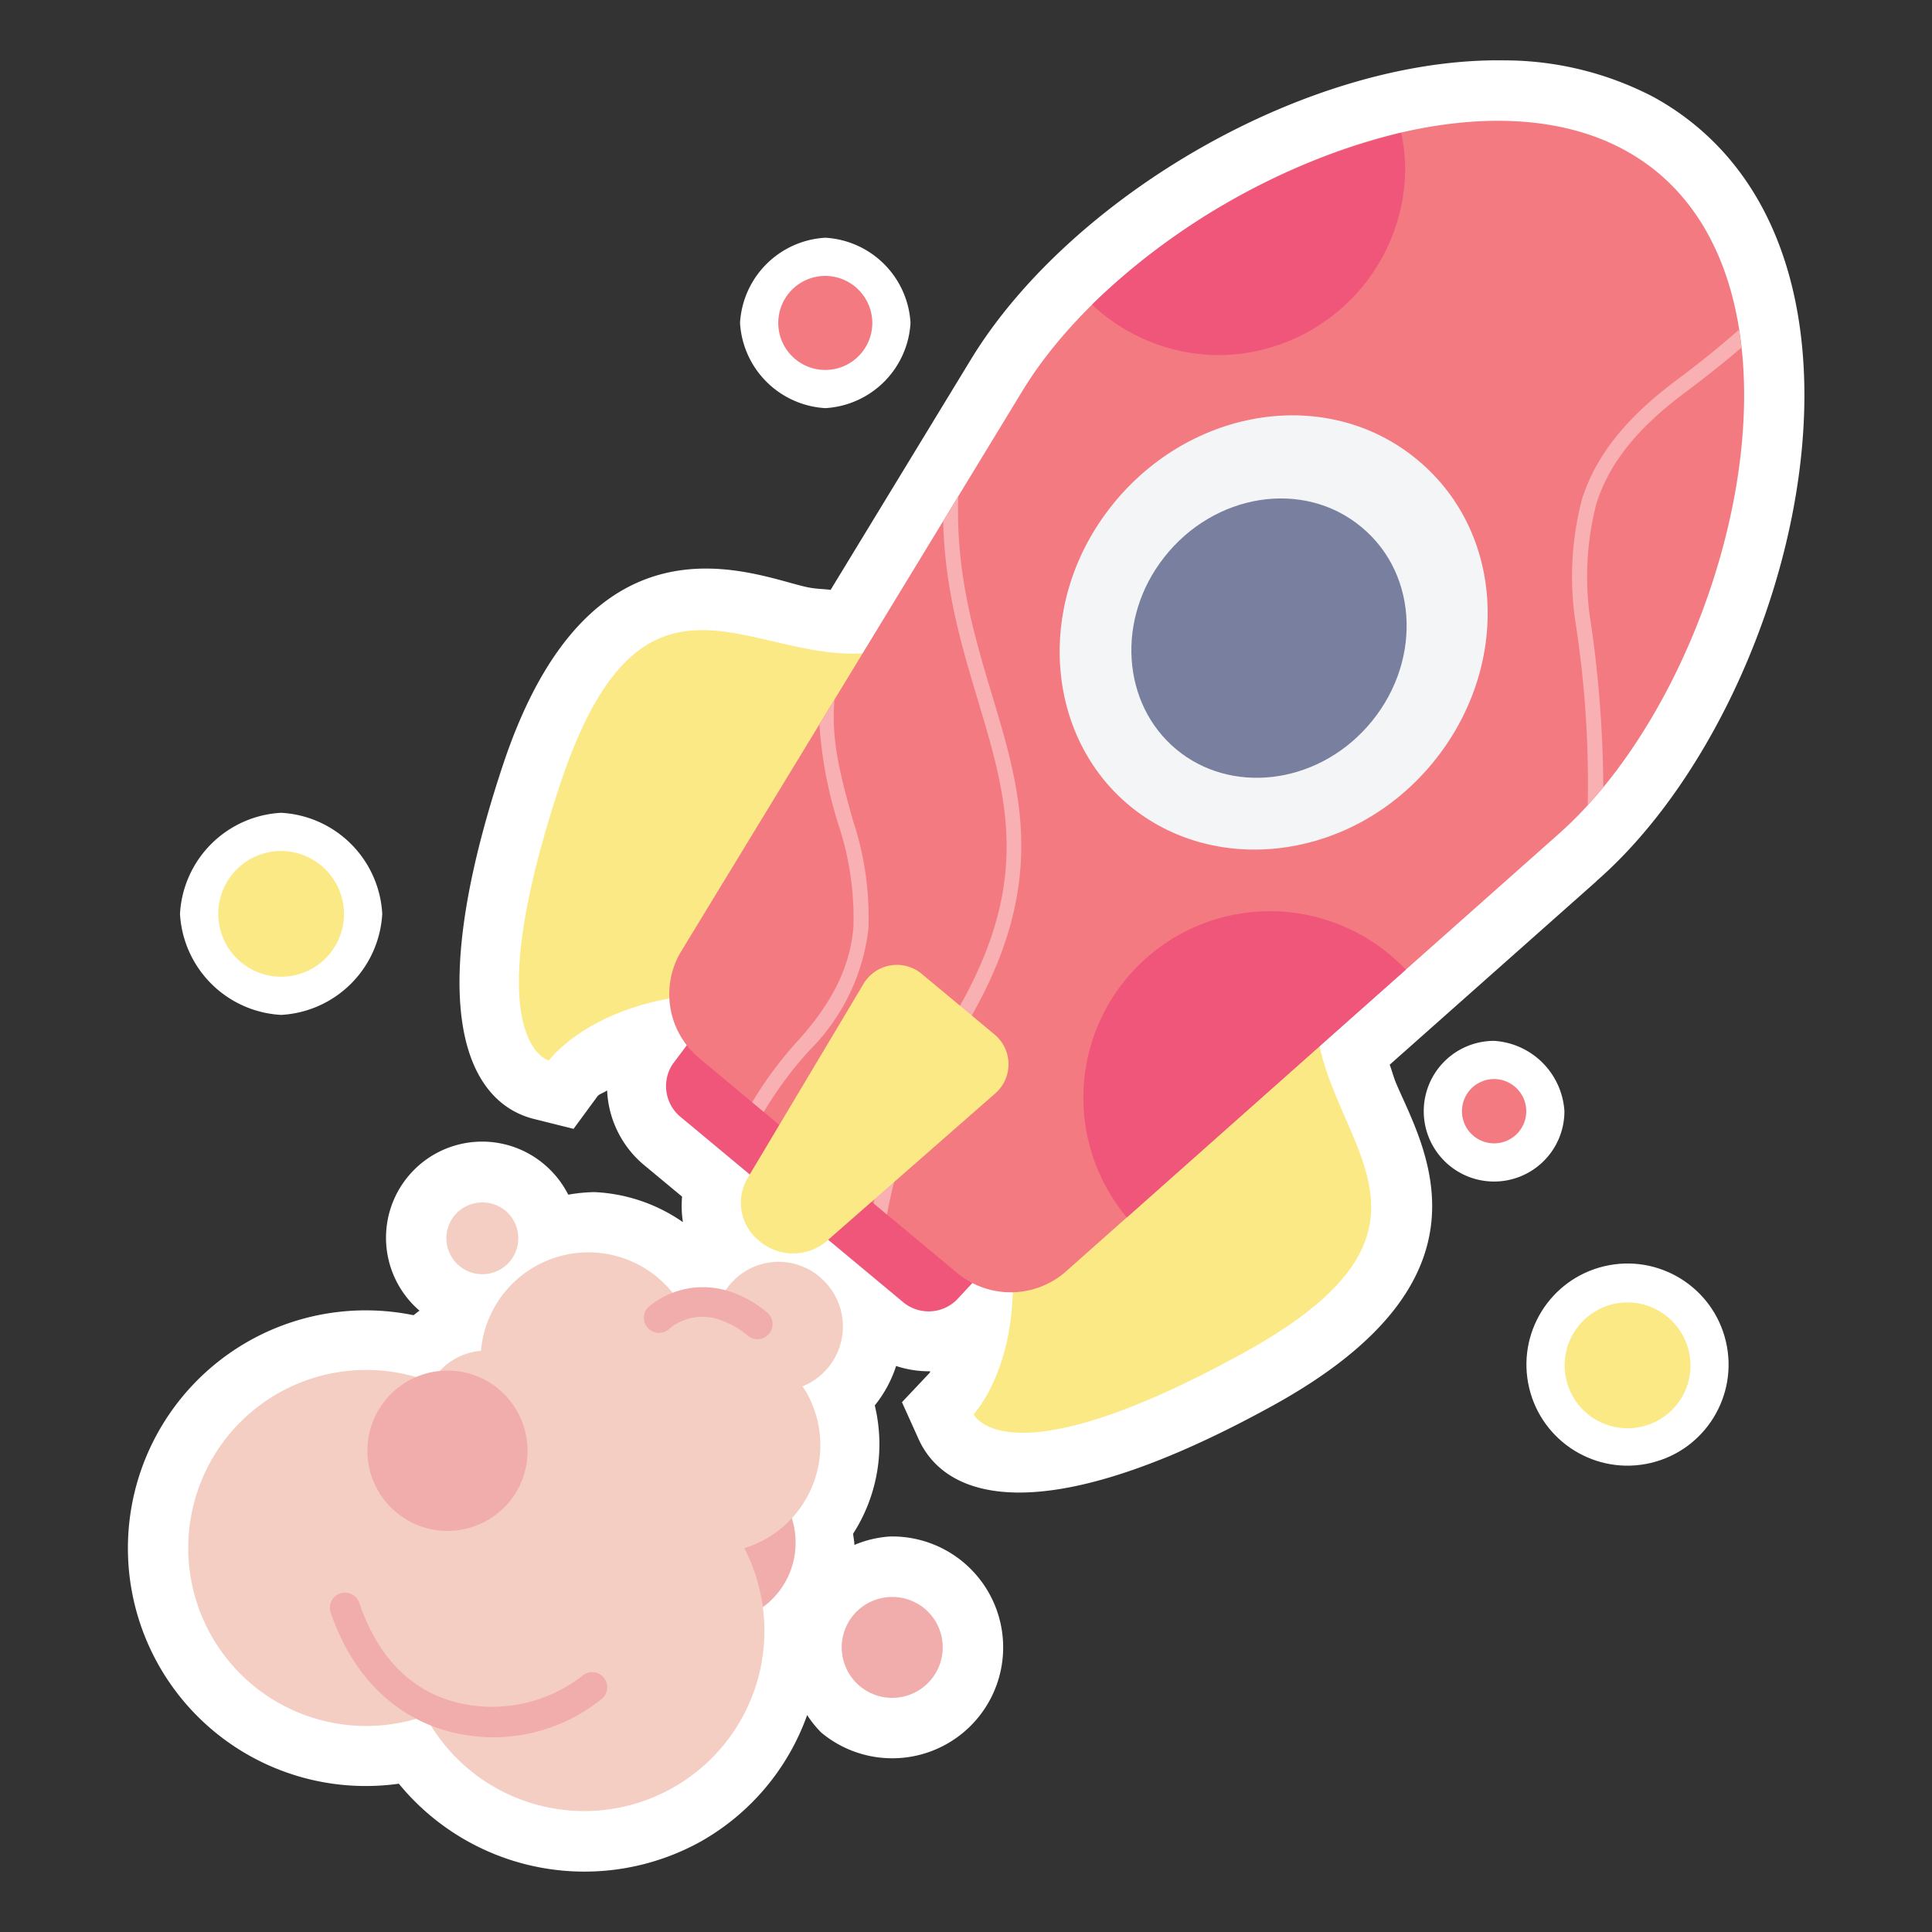 <svg height="512" viewBox="0 0 128 128" width="512" xmlns="http://www.w3.org/2000/svg"><rect x="0" y="0" width="128" height="128" fill="#333333" stroke="none"/><path d="m54.677 15.75a6 6 0 0 0 -5.648 5.64 6.007 6.007 0 0 0 5.65 5.65 6 6 0 0 0 5.645-5.65 6 6 0 0 0 -5.647-5.64z" fill="#fff" fill-rule="evenodd"/><path d="m18.625 53.85a7.094 7.094 0 0 0 -6.7 6.69 7.1 7.1 0 0 0 6.7 6.7 7.1 7.1 0 0 0 6.7-6.7 7.094 7.094 0 0 0 -6.7-6.69z" fill="#fff" fill-rule="evenodd"/><path d="m112.391 8.36a17.77 17.77 0 0 0 -2.873-1.95 21.385 21.385 0 0 0 -9.789-2.41c-13.111-.23-28.863 9.07-35.408 19.82l-9.29 15.26c-.517-.07-.949-.05-1.561-.18-3.559-.77-14.329-5.73-20.152 11.79-5.4 16.24-2.318 22.37 2.082 23.45l2.6.65 1.586-2.16c.11-.15.465-.25.637-.39a6.837 6.837 0 0 0 2.367 4.88l2.6 2.16a6.986 6.986 0 0 0 .055 1.69 11.126 11.126 0 0 0 -5.874-1.99 11.172 11.172 0 0 0 -1.722.17 6.463 6.463 0 0 0 -1.606-2.02 6.369 6.369 0 0 0 -8.249 9.706c-.139.09-.263.2-.395.3a15.757 15.757 0 1 0 -.975 31.039 15.893 15.893 0 0 0 20.013 3.825 15.647 15.647 0 0 0 7.039-8.373 7.08 7.08 0 0 0 .935 1.161 7.348 7.348 0 1 0 4.559-12.992 7.243 7.243 0 0 0 -2.365.56c0-.251-.066-.5-.082-.748a10.948 10.948 0 0 0 1.433-8.494 8.158 8.158 0 0 0 1.414-2.614 6.952 6.952 0 0 0 2.266.351c-.018.022-.022.082-.041.1l-1.838 1.949 1.1 2.439c1.867 4.134 8.447 6.055 23.443-2.2 15.238-8.378 10.1-16.969 8.226-21.299-.211-.49-.287-.86-.455-1.3l13.692-12.15v-.01c12.619-11.01 20.111-38.8 6.628-50.02z" fill="#fff" fill-rule="evenodd"/><circle cx="107.831" cy="90.457" fill="#fff" r="6.697" transform="matrix(.973 -.23 .23 .973 -17.898 27.194)"/><g fill-rule="evenodd"><path d="m98.993 68.96a4.66 4.66 0 1 0 4.654 4.66 4.982 4.982 0 0 0 -4.654-4.66z" fill="#fff"/><path d="m49.9 97.5a5.31 5.31 0 1 0 2.2 7.181 5.335 5.335 0 0 0 -2.2-7.181z" fill="#f1adac"/><path d="m54.488 84.761a4.207 4.207 0 0 0 -6.874 1.654 4 4 0 0 0 -2.959-.645 7.147 7.147 0 0 0 -12.792 3.73 4.118 4.118 0 0 0 -3.273 2.084 11.794 11.794 0 1 0 -.4 22.094c.025.056.052.112.079.168a11.938 11.938 0 0 0 21.042-11.277 7.128 7.128 0 0 0 4.141-10.279q-.135-.227-.287-.441a4.467 4.467 0 0 0 .48-.226 4.276 4.276 0 0 0 .843-6.862z" fill="#f5cec3"/><path d="m32.142 91.425a5.311 5.311 0 1 0 2.2 7.181 5.336 5.336 0 0 0 -2.2-7.181z" fill="#f1adac"/><path d="m38.566 111.04a9.744 9.744 0 0 1 -7.491 1.919c-2.912-.472-5.729-2.27-7.263-6.741a1 1 0 1 0 -1.891.649c1.733 5.053 5.286 7.491 8.834 8.065a11.387 11.387 0 0 0 9.14-2.4 1 1 0 0 0 -1.329-1.495z" fill="#f1adac"/><path d="m48.5 85.612a5.853 5.853 0 0 0 -2.56-.3 5.693 5.693 0 0 0 -2.923 1.227 1 1 0 0 0 1.239 1.569 3.425 3.425 0 0 1 3.578-.609 5.428 5.428 0 0 1 1.694.981 1 1 0 0 0 1.363-1.462 7.392 7.392 0 0 0 -2.391-1.406z" fill="#f1adac"/><path d="m30.13 80.51a2.382 2.382 0 1 0 3.353-.3 2.4 2.4 0 0 0 -3.353.3z" fill="#f5cec3"/><path d="m56.541 107a3.346 3.346 0 1 0 4.712-.43 3.362 3.362 0 0 0 -4.712.43z" fill="#f1adac"/><path d="m51.731 65.47a2.471 2.471 0 0 0 -3.613.29l-3.546 4.73a2.649 2.649 0 0 0 .579 3.56l14.608 12.158a2.649 2.649 0 0 0 3.606-.069l4.026-4.329a2.465 2.465 0 0 0 -.362-3.6z" fill="#f0567a"/><path d="m88.321 62.56-23.839 11.58c5.874 13.368.024 19.557.024 19.557s2.09 4.625 17.867-4.058c18.338-10.089.327-16.049 5.948-27.079z" fill="#fbe986"/><path d="m37.112 51.95c-5.68 17.09-.754 18.31-.754 18.31s5.028-6.87 19.237-3.52l7.075-25.54c-9.834 7.53-18.956-9.11-25.558 10.75z" fill="#fbe986"/><path d="m109.829 11.43c-11.103-9.24-34.355 1.77-42.092 14.47l-22.693 37.27a5.521 5.521 0 0 0 1.359 7l16.937 14.106a5.552 5.552 0 0 0 7.149.077l32.643-28.983c11.217-9.79 17.8-34.69 6.697-43.94z" fill="#f37a81"/><path d="m93.926 30.48c-6.1-5.08-15.421-3.41-20.526 3.35-4.811 6.37-4.069 14.97 1.412 19.53s14.089 3.75 19.5-2.12c5.744-6.23 5.716-15.68-.386-20.76z" fill="#f4f5f7"/><path d="m90.213 34.93c-3.852-3.21-9.766-2.25-13.09 2-3.2 4.08-2.793 9.71.8 12.71s9.214 2.38 12.666-1.5c3.588-4.03 3.476-10.01-.376-13.21z" fill="#79809f"/><path d="m72.351 20.18a12.344 12.344 0 0 0 8.367 3.35 12.442 12.442 0 0 0 12.382-12.38 12.2 12.2 0 0 0 -.265-2.36 45.052 45.052 0 0 0 -20.484 11.39z" fill="#f0567a"/><path d="m84.156 60.37a12.359 12.359 0 0 0 -9.5 20.29l18.484-16.42a12.445 12.445 0 0 0 -8.983-3.87z" fill="#f0567a"/><path d="m55.286 46.35-1 1.64a28.321 28.321 0 0 0 1.247 6.6 19.629 19.629 0 0 1 1.009 6.83c-.193 2.3-1.133 4.71-3.634 7.48a25.154 25.154 0 0 0 -3.075 4.13l.772.64a24.582 24.582 0 0 1 3.045-4.1 13.565 13.565 0 0 0 3.888-8.07 20.4 20.4 0 0 0 -1.038-7.18c-.716-2.6-1.466-5.15-1.214-7.97z" fill="#f8b0b3"/><path d="m110.987 25.25c-3.5 2.62-5.341 5.17-6.185 7.85a20.3 20.3 0 0 0 -.372 8.45 69.491 69.491 0 0 1 .76 11.8q.526-.57 1.033-1.2a78.433 78.433 0 0 0 -.8-10.71 19.4 19.4 0 0 1 .332-8.04c.775-2.46 2.441-4.82 5.828-7.35 1.459-1.09 2.707-2.09 3.793-3.02-.044-.4-.1-.8-.159-1.19-1.174 1.03-2.551 2.16-4.23 3.41z" fill="#f8b0b3"/><path d="m63.487 32.88-1 1.65c.137 5.91 2 10.48 3.183 14.91 1.48 5.53 1.987 10.83-2.994 18.74a32.975 32.975 0 0 0 -4.793 11.55l.881.74a31.416 31.416 0 0 1 4.76-11.76c5.107-8.11 4.619-13.89 3.111-19.52-1.323-4.94-3.365-9.78-3.148-16.31z" fill="#f8b0b3"/><path d="m61.126 64.57a2.575 2.575 0 0 0 -3.89.57l-7.687 12.88a3.226 3.226 0 0 0 .691 4.14 3.452 3.452 0 0 0 4.447.14l11.287-9.89a2.565 2.565 0 0 0 -.14-3.92z" fill="#fbe986"/><path d="m54.674 18.28a3.115 3.115 0 1 0 3.118 3.11 3.126 3.126 0 0 0 -3.118-3.11z" fill="#f37a81"/><path d="m98.991 71.49a2.13 2.13 0 1 0 2.128 2.13 2.138 2.138 0 0 0 -2.128-2.13z" fill="#f37a81"/><path d="m18.624 56.38a4.165 4.165 0 1 0 4.168 4.17 4.188 4.188 0 0 0 -4.168-4.17z" fill="#fbe986"/><path d="m107.831 86.289a4.169 4.169 0 1 0 4.169 4.169 4.189 4.189 0 0 0 -4.169-4.169z" fill="#fbe986"/></g></svg>